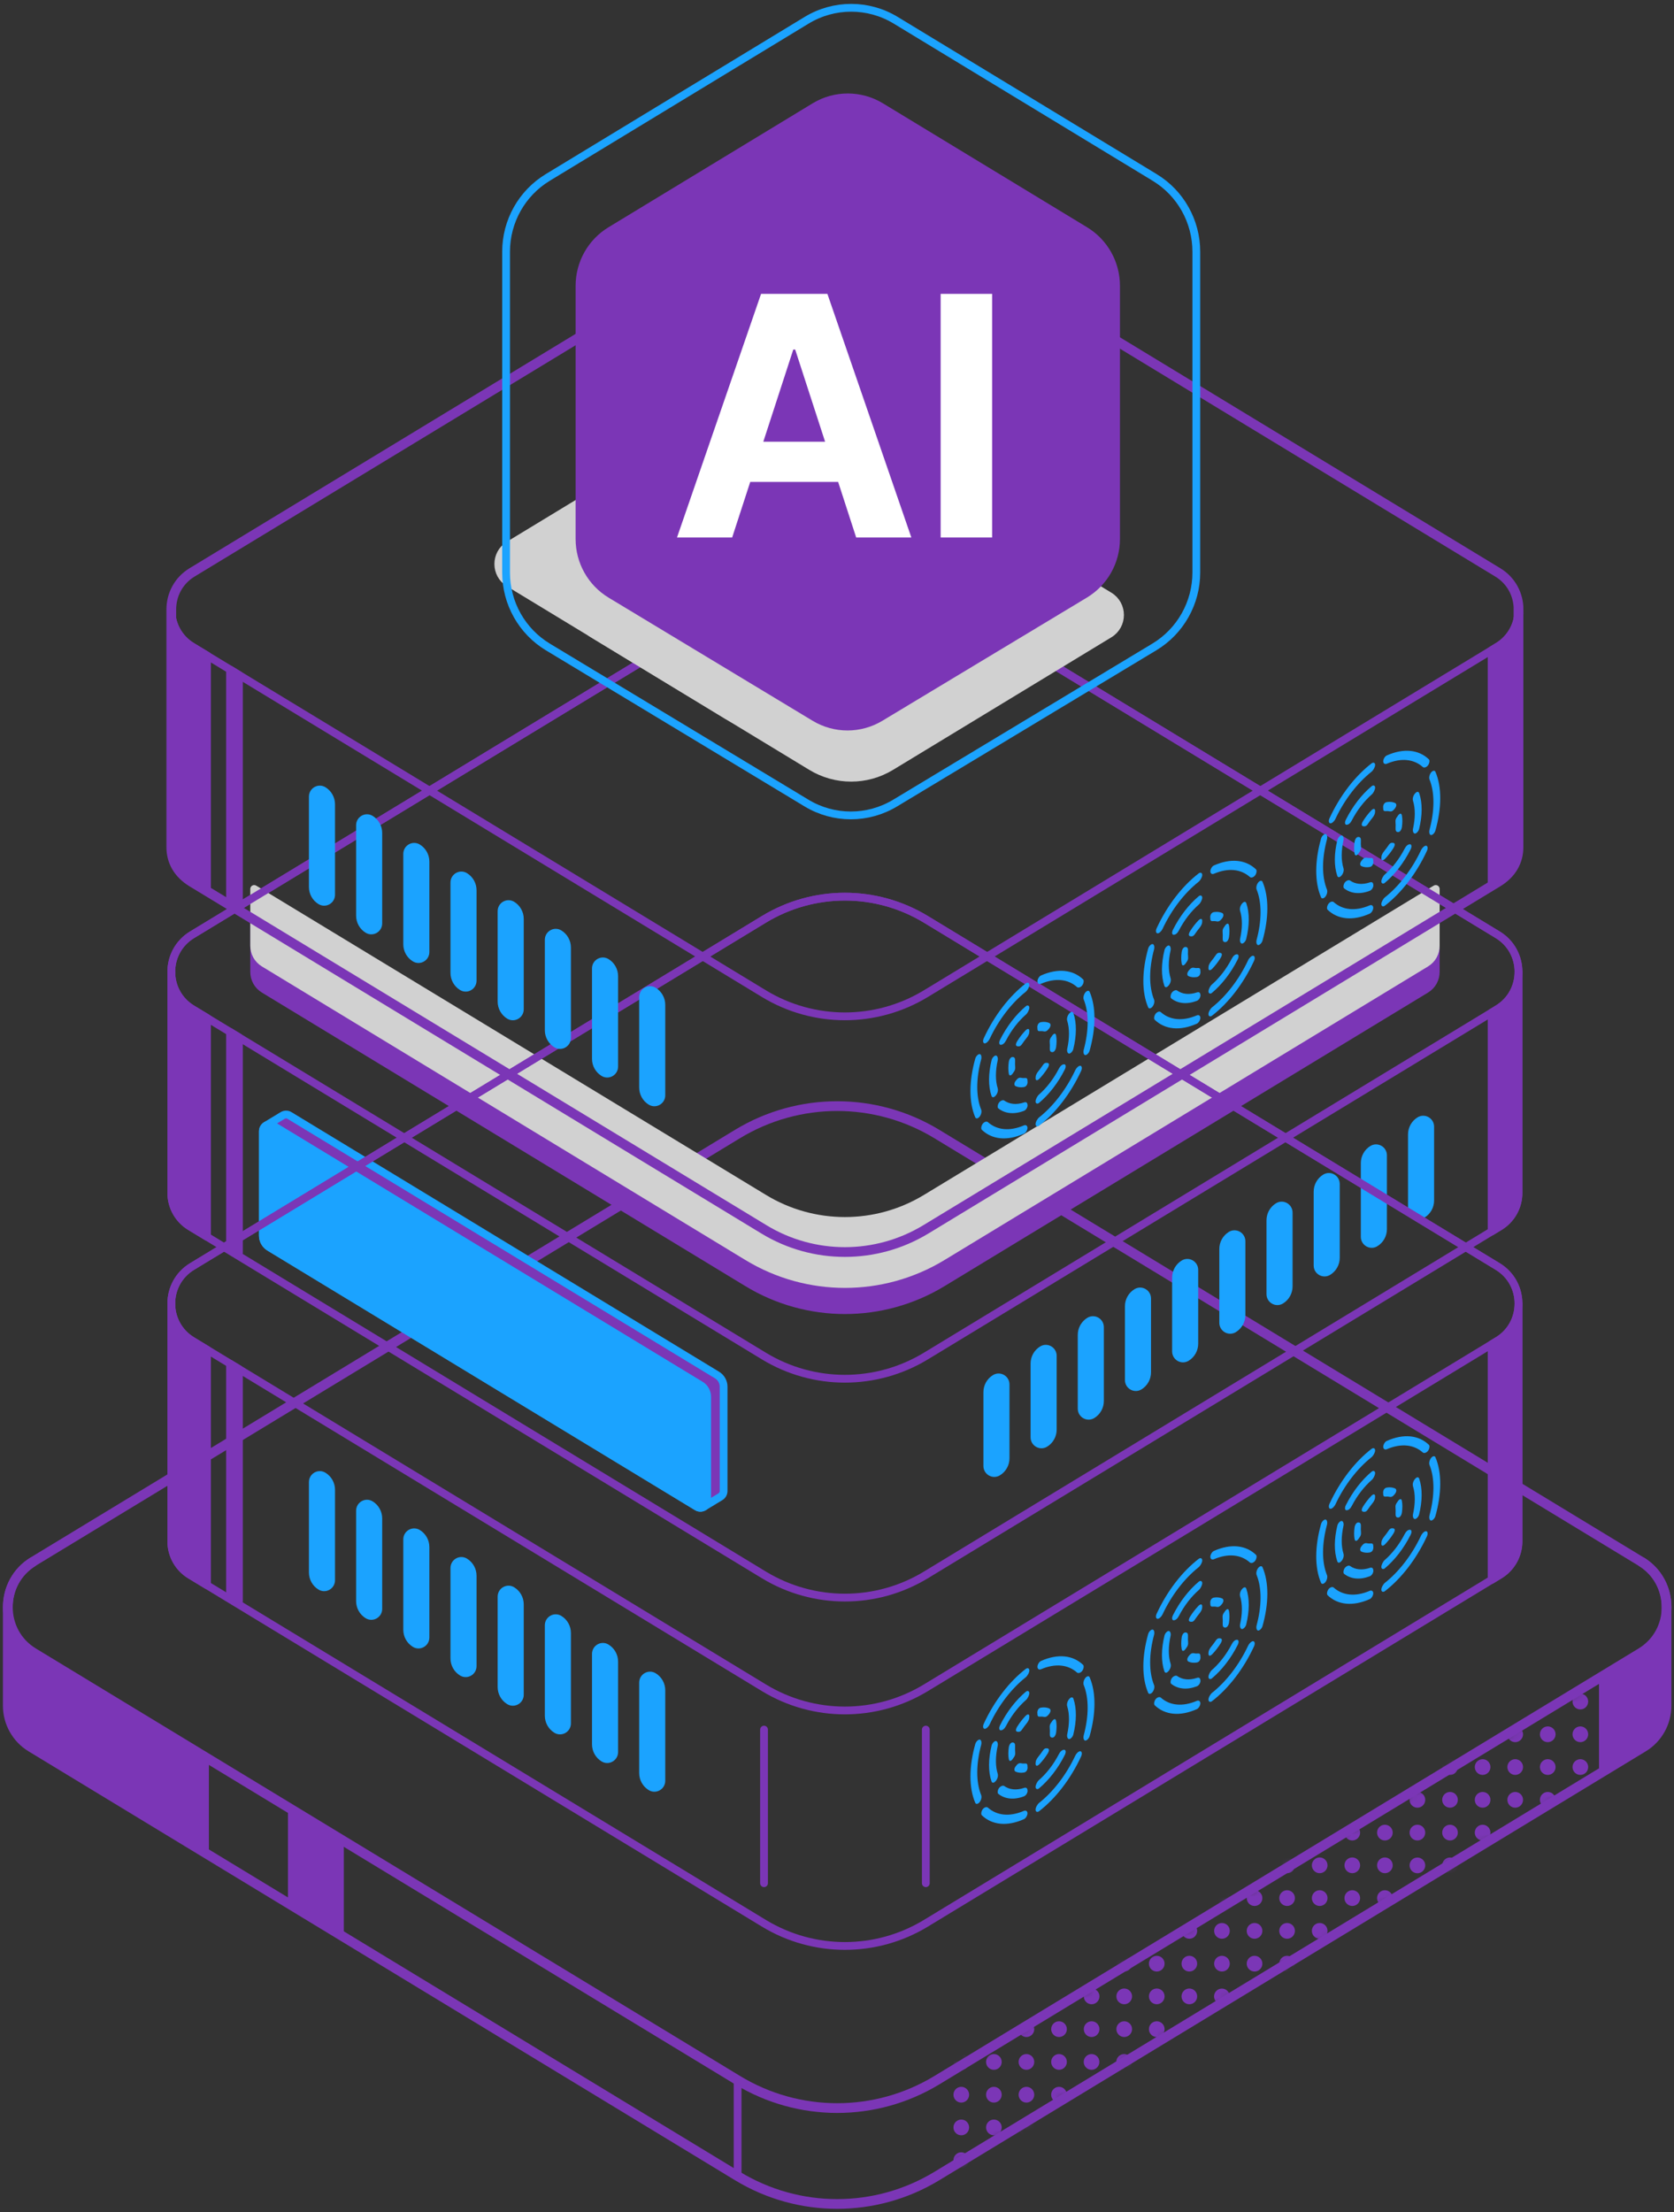 <svg width="215" height="284" viewBox="0 0 215 284" fill="none" xmlns="http://www.w3.org/2000/svg">
<rect x="0" y="0" width="215" height="284" fill="#333333" stroke="none"/>
<path d="M37.486 244.632L43.658 248.371V236.06L37.486 232.321V244.632Z" fill="#7B36B6" stroke="#7B36B6" stroke-miterlimit="10"/>
<path d="M26.33 225.552L4.294 212.178C2.101 210.846 1.009 208.59 1.009 206.324V218.983C1.009 221.162 2.144 223.182 3.999 224.306L26.33 237.863V225.552Z" fill="#7B36B6" stroke="#7B36B6" stroke-miterlimit="10"/>
<path d="M94.734 267.058V279.369" stroke="#7B36B6" stroke-miterlimit="10"/>
<path d="M1 206.315C1 204.05 2.092 201.785 4.285 200.46L94.726 145.58C102.597 140.807 112.445 140.807 120.316 145.58L210.756 200.46C212.949 201.793 214.041 204.05 214.041 206.315V218.974C214.041 221.152 212.906 223.174 211.051 224.298L120.316 279.36C112.445 284.135 102.597 284.135 94.726 279.36L3.991 224.298C2.136 223.174 1 221.152 1 218.974V206.315Z" stroke="#7B36B6" stroke-width="1.25" stroke-miterlimit="10"/>
<path d="M4.294 200.46C2.101 201.794 1.009 204.05 1.009 206.315C1.009 208.58 2.101 210.846 4.294 212.17L94.735 267.05C102.606 271.824 112.453 271.824 120.324 267.05L210.764 212.17C212.957 210.837 214.05 208.58 214.05 206.315C214.05 204.05 212.957 201.785 210.764 200.46" stroke="#7B36B6" stroke-width="1.25" stroke-miterlimit="10"/>
<mask id="mask0_362_4518" style="mask-type:luminance" maskUnits="userSpaceOnUse" x="120" y="212" width="92" height="68">
<path d="M120.324 267.058L210.766 212.178L211.06 224.298L120.324 279.369V267.058Z" fill="white"/>
</mask>
<g mask="url(#mask0_362_4518)">
<path d="M203.977 218.442C203.977 219.001 203.527 219.453 202.973 219.453C202.417 219.453 201.967 219.001 201.967 218.442C201.967 217.885 202.417 217.432 202.973 217.432C203.527 217.432 203.977 217.885 203.977 218.442Z" fill="#7B36B6"/>
<path d="M198.785 225.84C198.23 225.84 197.779 226.293 197.779 226.85C197.779 227.408 198.23 227.861 198.785 227.861C199.34 227.861 199.791 227.408 199.791 226.85C199.791 226.293 199.34 225.84 198.785 225.84ZM203.977 226.85C203.977 227.408 203.527 227.861 202.973 227.861C202.417 227.861 201.967 227.408 201.967 226.85C201.967 226.293 202.417 225.84 202.973 225.84C203.527 225.84 203.977 226.293 203.977 226.85ZM203.977 222.643C203.977 223.2 203.527 223.654 202.973 223.654C202.417 223.654 201.967 223.2 201.967 222.643C201.967 222.084 202.417 221.632 202.973 221.632C203.527 221.632 203.977 222.084 203.977 222.643ZM199.791 222.643C199.791 223.2 199.34 223.654 198.785 223.654C198.23 223.654 197.779 223.2 197.779 222.643C197.779 222.084 198.23 221.632 198.785 221.632C199.34 221.632 199.791 222.084 199.791 222.643Z" fill="#7B36B6"/>
<path d="M199.791 231.058C199.791 231.617 199.34 232.069 198.785 232.069C198.23 232.069 197.779 231.617 197.779 231.058C197.779 230.501 198.23 230.048 198.785 230.048C199.34 230.048 199.791 230.501 199.791 231.058Z" fill="#7B36B6"/>
<path d="M190.419 225.84C189.865 225.84 189.414 226.293 189.414 226.85C189.414 227.408 189.865 227.861 190.419 227.861C190.974 227.861 191.425 227.408 191.425 226.85C191.425 226.293 190.974 225.84 190.419 225.84ZM195.611 226.85C195.611 227.408 195.162 227.861 194.606 227.861C194.051 227.861 193.601 227.408 193.601 226.85C193.601 226.293 194.051 225.84 194.606 225.84C195.162 225.84 195.611 226.293 195.611 226.85ZM195.611 222.643C195.611 223.2 195.162 223.654 194.606 223.654C194.051 223.654 193.601 223.2 193.601 222.643C193.601 222.084 194.051 221.632 194.606 221.632C195.162 221.632 195.611 222.084 195.611 222.643Z" fill="#7B36B6"/>
<path d="M190.419 234.256C189.865 234.256 189.414 234.709 189.414 235.267C189.414 235.824 189.865 236.277 190.419 236.277C190.974 236.277 191.425 235.824 191.425 235.267C191.425 234.709 190.974 234.256 190.419 234.256ZM195.611 231.058C195.611 231.617 195.162 232.069 194.606 232.069C194.051 232.069 193.601 231.617 193.601 231.058C193.601 230.501 194.051 230.048 194.606 230.048C195.162 230.048 195.611 230.501 195.611 231.058ZM191.425 231.058C191.425 231.617 190.974 232.069 190.419 232.069C189.865 232.069 189.414 231.617 189.414 231.058C189.414 230.501 189.865 230.048 190.419 230.048C190.974 230.048 191.425 230.501 191.425 231.058Z" fill="#7B36B6"/>
<path d="M187.237 226.85C187.237 227.408 186.788 227.861 186.233 227.861C185.677 227.861 185.227 227.408 185.227 226.85C185.227 226.293 185.677 225.84 186.233 225.84C186.788 225.84 187.237 226.293 187.237 226.85Z" fill="#7B36B6"/>
<path d="M182.045 234.256C181.491 234.256 181.04 234.709 181.04 235.267C181.04 235.824 181.491 236.277 182.045 236.277C182.6 236.277 183.051 235.824 183.051 235.267C183.051 234.709 182.6 234.256 182.045 234.256ZM187.237 235.267C187.237 235.824 186.787 236.277 186.233 236.277C185.677 236.277 185.227 235.824 185.227 235.267C185.227 234.709 185.677 234.256 186.233 234.256C186.787 234.256 187.237 234.709 187.237 235.267ZM187.237 231.058C187.237 231.617 186.787 232.069 186.233 232.069C185.677 232.069 185.227 231.617 185.227 231.058C185.227 230.501 185.677 230.048 186.233 230.048C186.787 230.048 187.237 230.501 187.237 231.058ZM183.051 231.058C183.051 231.617 182.6 232.069 182.045 232.069C181.491 232.069 181.04 231.617 181.04 231.058C181.04 230.501 181.491 230.048 182.045 230.048C182.6 230.048 183.051 230.501 183.051 231.058Z" fill="#7B36B6"/>
<path d="M187.237 239.474C187.237 240.033 186.787 240.485 186.233 240.485C185.677 240.485 185.227 240.033 185.227 239.474C185.227 238.917 185.677 238.465 186.233 238.465C186.787 238.465 187.237 238.917 187.237 239.474ZM183.051 239.474C183.051 240.033 182.6 240.485 182.045 240.485C181.491 240.485 181.04 240.033 181.04 239.474C181.04 238.917 181.491 238.465 182.045 238.465C182.6 238.465 183.051 238.917 183.051 239.474Z" fill="#7B36B6"/>
<path d="M173.681 234.256C173.126 234.256 172.675 234.709 172.675 235.267C172.675 235.824 173.126 236.277 173.681 236.277C174.235 236.277 174.687 235.824 174.687 235.267C174.687 234.709 174.235 234.256 173.681 234.256ZM178.873 235.267C178.873 235.824 178.423 236.277 177.867 236.277C177.313 236.277 176.863 235.824 176.863 235.267C176.863 234.709 177.313 234.256 177.867 234.256C178.423 234.256 178.873 234.709 178.873 235.267Z" fill="#7B36B6"/>
<path d="M173.681 242.664C173.126 242.664 172.675 243.116 172.675 243.675C172.675 244.232 173.126 244.685 173.681 244.685C174.235 244.685 174.687 244.232 174.687 243.675C174.687 243.116 174.235 242.664 173.681 242.664ZM178.873 243.675C178.873 244.232 178.423 244.685 177.867 244.685C177.313 244.685 176.863 244.232 176.863 243.675C176.863 243.116 177.313 242.664 177.867 242.664C178.423 242.664 178.873 243.116 178.873 243.675ZM178.873 239.466C178.873 240.023 178.423 240.477 177.867 240.477C177.313 240.477 176.863 240.023 176.863 239.466C176.863 238.908 177.313 238.455 177.867 238.455C178.423 238.455 178.873 238.908 178.873 239.466ZM174.687 239.466C174.687 240.023 174.235 240.477 173.681 240.477C173.126 240.477 172.675 240.023 172.675 239.466C172.675 238.908 173.126 238.455 173.681 238.455C174.235 238.455 174.687 238.908 174.687 239.466Z" fill="#7B36B6"/>
<path d="M165.307 242.664C164.752 242.664 164.301 243.116 164.301 243.675C164.301 244.232 164.752 244.685 165.307 244.685C165.861 244.685 166.312 244.232 166.312 243.675C166.312 243.116 165.861 242.664 165.307 242.664ZM170.499 243.675C170.499 244.232 170.049 244.685 169.493 244.685C168.939 244.685 168.489 244.232 168.489 243.675C168.489 243.116 168.939 242.664 169.493 242.664C170.049 242.664 170.499 243.116 170.499 243.675ZM170.499 239.466C170.499 240.023 170.049 240.477 169.493 240.477C168.939 240.477 168.489 240.023 168.489 239.466C168.489 238.908 168.939 238.455 169.493 238.455C170.049 238.455 170.499 238.908 170.499 239.466ZM166.312 239.466C166.312 240.023 165.861 240.477 165.307 240.477C164.752 240.477 164.301 240.023 164.301 239.466C164.301 238.908 164.752 238.455 165.307 238.455C165.861 238.455 166.312 238.908 166.312 239.466Z" fill="#7B36B6"/>
<path d="M165.307 251.08C164.752 251.08 164.301 251.532 164.301 252.091C164.301 252.648 164.752 253.101 165.307 253.101C165.861 253.101 166.312 252.648 166.312 252.091C166.312 251.532 165.861 251.08 165.307 251.08ZM170.499 247.882C170.499 248.44 170.049 248.893 169.493 248.893C168.939 248.893 168.489 248.44 168.489 247.882C168.489 247.325 168.939 246.871 169.493 246.871C170.049 246.871 170.499 247.325 170.499 247.882ZM166.312 247.882C166.312 248.44 165.861 248.893 165.307 248.893C164.752 248.893 164.301 248.44 164.301 247.882C164.301 247.325 164.752 246.871 165.307 246.871C165.861 246.871 166.312 247.325 166.312 247.882Z" fill="#7B36B6"/>
<path d="M156.941 242.664C156.386 242.664 155.935 243.116 155.935 243.675C155.935 244.232 156.386 244.685 156.941 244.685C157.496 244.685 157.947 244.232 157.947 243.675C157.947 243.116 157.496 242.664 156.941 242.664ZM162.133 243.675C162.133 244.232 161.683 244.685 161.127 244.685C160.573 244.685 160.122 244.232 160.122 243.675C160.122 243.116 160.573 242.664 161.127 242.664C161.683 242.664 162.133 243.116 162.133 243.675Z" fill="#7B36B6"/>
<path d="M156.941 251.08C156.386 251.08 155.935 251.532 155.935 252.091C155.935 252.648 156.386 253.101 156.941 253.101C157.496 253.101 157.947 252.648 157.947 252.091C157.947 251.532 157.496 251.08 156.941 251.08ZM162.133 252.091C162.133 252.648 161.683 253.101 161.127 253.101C160.573 253.101 160.122 252.648 160.122 252.091C160.122 251.532 160.573 251.08 161.127 251.08C161.683 251.08 162.133 251.532 162.133 252.091ZM162.133 247.882C162.133 248.44 161.683 248.893 161.127 248.893C160.573 248.893 160.122 248.44 160.122 247.882C160.122 247.325 160.573 246.871 161.127 246.871C161.683 246.871 162.133 247.325 162.133 247.882ZM157.947 247.882C157.947 248.44 157.496 248.893 156.941 248.893C156.386 248.893 155.935 248.44 155.935 247.882C155.935 247.325 156.386 246.871 156.941 246.871C157.496 246.871 157.947 247.325 157.947 247.882Z" fill="#7B36B6"/>
<path d="M157.938 256.299C157.938 256.856 157.487 257.309 156.933 257.309C156.378 257.309 155.927 256.856 155.927 256.299C155.927 255.741 156.378 255.288 156.933 255.288C157.487 255.288 157.938 255.741 157.938 256.299Z" fill="#7B36B6"/>
<path d="M148.567 251.08C148.012 251.08 147.561 251.532 147.561 252.091C147.561 252.648 148.012 253.101 148.567 253.101C149.122 253.101 149.573 252.648 149.573 252.091C149.573 251.532 149.122 251.08 148.567 251.08ZM153.759 252.091C153.759 252.648 153.309 253.101 152.753 253.101C152.199 253.101 151.749 252.648 151.749 252.091C151.749 251.532 152.199 251.08 152.753 251.08C153.309 251.08 153.759 251.532 153.759 252.091ZM153.759 247.882C153.759 248.44 153.309 248.893 152.753 248.893C152.199 248.893 151.749 248.44 151.749 247.882C151.749 247.325 152.199 246.871 152.753 246.871C153.309 246.871 153.759 247.325 153.759 247.882Z" fill="#7B36B6"/>
<path d="M148.567 259.487C148.012 259.487 147.561 259.94 147.561 260.498C147.561 261.055 148.012 261.508 148.567 261.508C149.122 261.508 149.573 261.055 149.573 260.498C149.573 259.94 149.122 259.487 148.567 259.487ZM153.759 256.29C153.759 256.847 153.309 257.301 152.753 257.301C152.199 257.301 151.749 256.847 151.749 256.29C151.749 255.733 152.199 255.279 152.753 255.279C153.309 255.279 153.759 255.733 153.759 256.29ZM149.573 256.29C149.573 256.847 149.122 257.301 148.567 257.301C148.012 257.301 147.561 256.847 147.561 256.29C147.561 255.733 148.012 255.279 148.567 255.279C149.122 255.279 149.573 255.733 149.573 256.29Z" fill="#7B36B6"/>
<path d="M145.385 252.09C145.385 252.648 144.935 253.101 144.379 253.101C143.825 253.101 143.375 252.648 143.375 252.09C143.375 251.532 143.825 251.08 144.379 251.08C144.935 251.08 145.385 251.532 145.385 252.09Z" fill="#7B36B6"/>
<path d="M140.203 259.487C139.648 259.487 139.197 259.94 139.197 260.498C139.197 261.055 139.648 261.508 140.203 261.508C140.757 261.508 141.208 261.055 141.208 260.498C141.208 259.94 140.757 259.487 140.203 259.487ZM145.395 260.498C145.395 261.055 144.944 261.508 144.389 261.508C143.834 261.508 143.383 261.055 143.383 260.498C143.383 259.94 143.834 259.487 144.389 259.487C144.944 259.487 145.395 259.94 145.395 260.498ZM145.395 256.29C145.395 256.847 144.944 257.301 144.389 257.301C143.834 257.301 143.383 256.847 143.383 256.29C143.383 255.733 143.834 255.279 144.389 255.279C144.944 255.279 145.395 255.733 145.395 256.29ZM141.208 256.29C141.208 256.847 140.757 257.301 140.203 257.301C139.648 257.301 139.197 256.847 139.197 256.29C139.197 255.733 139.648 255.279 140.203 255.279C140.757 255.279 141.208 255.733 141.208 256.29Z" fill="#7B36B6"/>
<path d="M145.385 264.706C145.385 265.264 144.935 265.717 144.379 265.717C143.825 265.717 143.375 265.264 143.375 264.706C143.375 264.149 143.825 263.696 144.379 263.696C144.935 263.696 145.385 264.149 145.385 264.706ZM141.199 264.706C141.199 265.264 140.748 265.717 140.193 265.717C139.638 265.717 139.187 265.264 139.187 264.706C139.187 264.149 139.638 263.696 140.193 263.696C140.748 263.696 141.199 264.149 141.199 264.706Z" fill="#7B36B6"/>
<path d="M131.829 259.487C131.274 259.487 130.823 259.94 130.823 260.498C130.823 261.055 131.274 261.508 131.829 261.508C132.383 261.508 132.834 261.055 132.834 260.498C132.834 259.94 132.383 259.487 131.829 259.487ZM137.021 260.498C137.021 261.055 136.571 261.508 136.015 261.508C135.46 261.508 135.009 261.055 135.009 260.498C135.009 259.94 135.46 259.487 136.015 259.487C136.571 259.487 137.021 259.94 137.021 260.498Z" fill="#7B36B6"/>
<path d="M131.829 267.903C131.274 267.903 130.823 268.357 130.823 268.914C130.823 269.471 131.274 269.925 131.829 269.925C132.383 269.925 132.834 269.471 132.834 268.914C132.834 268.357 132.383 267.903 131.829 267.903ZM137.021 268.914C137.021 269.471 136.571 269.925 136.015 269.925C135.46 269.925 135.009 269.471 135.009 268.914C135.009 268.357 135.46 267.903 136.015 267.903C136.571 267.903 137.021 268.357 137.021 268.914ZM137.021 264.706C137.021 265.264 136.571 265.717 136.015 265.717C135.46 265.717 135.009 265.264 135.009 264.706C135.009 264.149 135.46 263.696 136.015 263.696C136.571 263.696 137.021 264.149 137.021 264.706ZM132.834 264.706C132.834 265.264 132.383 265.717 131.829 265.717C131.274 265.717 130.823 265.264 130.823 264.706C130.823 264.149 131.274 263.696 131.829 263.696C132.383 263.696 132.834 264.149 132.834 264.706Z" fill="#7B36B6"/>
<path d="M132.834 273.123C132.834 273.68 132.383 274.132 131.829 274.132C131.274 274.132 130.823 273.68 130.823 273.123C130.823 272.564 131.274 272.112 131.829 272.112C132.383 272.112 132.834 272.564 132.834 273.123Z" fill="#7B36B6"/>
<path d="M123.463 267.903C122.908 267.903 122.457 268.357 122.457 268.914C122.457 269.471 122.908 269.925 123.463 269.925C124.017 269.925 124.469 269.471 124.469 268.914C124.469 268.357 124.017 267.903 123.463 267.903ZM128.655 268.914C128.655 269.471 128.204 269.925 127.649 269.925C127.095 269.925 126.644 269.471 126.644 268.914C126.644 268.357 127.095 267.903 127.649 267.903C128.204 267.903 128.655 268.357 128.655 268.914ZM128.655 264.706C128.655 265.264 128.204 265.717 127.649 265.717C127.095 265.717 126.644 265.264 126.644 264.706C126.644 264.149 127.095 263.696 127.649 263.696C128.204 263.696 128.655 264.149 128.655 264.706ZM124.469 264.706C124.469 265.264 124.017 265.717 123.463 265.717C122.908 265.717 122.457 265.264 122.457 264.706C122.457 264.149 122.908 263.696 123.463 263.696C124.017 263.696 124.469 264.149 124.469 264.706Z" fill="#7B36B6"/>
<path d="M123.463 276.311C122.908 276.311 122.457 276.765 122.457 277.322C122.457 277.879 122.908 278.333 123.463 278.333C124.017 278.333 124.469 277.879 124.469 277.322C124.469 276.765 124.017 276.311 123.463 276.311ZM128.655 273.113C128.655 273.672 128.204 274.124 127.649 274.124C127.095 274.124 126.644 273.672 126.644 273.113C126.644 272.556 127.095 272.104 127.649 272.104C128.204 272.104 128.655 272.556 128.655 273.113ZM124.469 273.113C124.469 273.672 124.017 274.124 123.463 274.124C122.908 274.124 122.457 273.672 122.457 273.113C122.457 272.556 122.908 272.104 123.463 272.104C124.017 272.104 124.469 272.556 124.469 273.113Z" fill="#7B36B6"/>
</g>
<path d="M210.764 212.178L205.867 215.15V227.46L211.059 224.306C212.914 223.182 214.05 221.162 214.05 218.983V206.324C214.05 208.59 212.957 210.854 210.764 212.178Z" fill="#7B36B6" stroke="#7B36B6" stroke-miterlimit="10"/>
<path d="M92.104 176.531L37.188 143.207C36.893 143.024 36.555 143.049 36.295 143.207C36.052 143.354 34.44 144.33 34.179 144.487C33.937 144.636 33.763 144.905 33.763 145.228V158.619C33.763 159.229 34.084 159.795 34.596 160.108L89.512 193.434C89.806 193.616 90.145 193.591 90.404 193.434C90.647 193.285 92.26 192.309 92.52 192.153C92.762 192.005 92.936 191.735 92.936 191.412V178.022C92.936 177.411 92.615 176.845 92.104 176.531Z" fill="#7B36B6" stroke="#1BA3FF" stroke-linecap="round" stroke-linejoin="round"/>
<path d="M22 124.762C22 126.6 22.893 128.439 24.67 129.519L98.12 174.092C104.508 177.969 112.51 177.969 118.908 174.092L192.357 129.519C194.133 128.439 195.027 126.6 195.027 124.762C195.027 122.924 194.133 121.085 192.357 120.005L118.908 75.432C112.518 71.555 104.517 71.555 98.12 75.432L24.67 120.005C22.893 121.085 22 122.924 22 124.762Z" stroke="#7B36B6" stroke-linecap="round" stroke-linejoin="round"/>
<path d="M29.542 160.126L30.686 160.823V133.17L29.542 132.472V160.126Z" fill="#7B36B6" stroke="#7B36B6" stroke-linecap="round" stroke-linejoin="round"/>
<path d="M26.586 130.678L24.67 129.519C22.893 128.439 22 126.6 22 124.762V153.147C22 154.916 22.919 156.553 24.427 157.469L26.586 158.776V130.678Z" fill="#7B36B6" stroke="#7B36B6" stroke-linecap="round" stroke-linejoin="round"/>
<path d="M192.357 129.519L191.577 129.999V158.096L192.6 157.469C194.108 156.553 195.027 154.916 195.027 153.147V124.762C195.027 126.6 194.135 128.439 192.357 129.519Z" fill="#7B36B6" stroke="#7B36B6" stroke-linecap="round" stroke-linejoin="round"/>
<path d="M129.154 187.205V177.734C129.154 177.028 128.391 176.593 127.793 176.958C127.177 177.333 126.804 178.004 126.804 178.727V188.197C126.804 188.903 127.567 189.339 128.165 188.972C128.781 188.598 129.154 187.928 129.154 187.205Z" fill="#1BA3FF" stroke="#1BA3FF" stroke-linecap="round" stroke-linejoin="round"/>
<path d="M135.213 183.528V174.057C135.213 173.351 134.451 172.916 133.853 173.282C133.237 173.656 132.864 174.327 132.864 175.05V184.521C132.864 185.227 133.626 185.662 134.224 185.297C134.84 184.922 135.213 184.251 135.213 183.528Z" fill="#1BA3FF" stroke="#1BA3FF" stroke-linecap="round" stroke-linejoin="round"/>
<path d="M141.273 179.851V170.38C141.273 169.674 140.51 169.239 139.912 169.605C139.296 169.98 138.923 170.65 138.923 171.374V180.844C138.923 181.55 139.686 181.985 140.285 181.62C140.9 181.245 141.273 180.574 141.273 179.851Z" fill="#1BA3FF" stroke="#1BA3FF" stroke-linecap="round" stroke-linejoin="round"/>
<path d="M147.331 176.174V166.704C147.331 165.998 146.568 165.562 145.97 165.929C145.354 166.303 144.981 166.974 144.981 167.698V177.167C144.981 177.873 145.745 178.308 146.343 177.943C146.958 177.568 147.331 176.897 147.331 176.174Z" fill="#1BA3FF" stroke="#1BA3FF" stroke-linecap="round" stroke-linejoin="round"/>
<path d="M153.391 172.498V163.027C153.391 162.322 152.628 161.885 152.03 162.252C151.414 162.627 151.042 163.298 151.042 164.021V173.491C151.042 174.196 151.805 174.633 152.403 174.266C153.018 173.892 153.391 173.221 153.391 172.498Z" fill="#1BA3FF" stroke="#1BA3FF" stroke-linecap="round" stroke-linejoin="round"/>
<path d="M159.45 168.821V159.35C159.45 158.645 158.687 158.209 158.089 158.575C157.474 158.95 157.102 159.621 157.102 160.344V169.815C157.102 170.519 157.865 170.956 158.462 170.59C159.078 170.215 159.45 169.544 159.45 168.821Z" fill="#1BA3FF" stroke="#1BA3FF" stroke-linecap="round" stroke-linejoin="round"/>
<path d="M165.511 165.144V155.673C165.511 154.968 164.747 154.532 164.149 154.898C163.534 155.273 163.161 155.944 163.161 156.667V166.138C163.161 166.843 163.924 167.279 164.522 166.913C165.138 166.538 165.511 165.867 165.511 165.144Z" fill="#1BA3FF" stroke="#1BA3FF" stroke-linecap="round" stroke-linejoin="round"/>
<path d="M171.57 161.467V151.998C171.57 151.292 170.807 150.856 170.208 151.221C169.594 151.596 169.221 152.267 169.221 152.99V162.461C169.221 163.167 169.983 163.602 170.581 163.236C171.197 162.861 171.57 162.19 171.57 161.467Z" fill="#1BA3FF" stroke="#1BA3FF" stroke-linecap="round" stroke-linejoin="round"/>
<path d="M177.629 157.79V148.321C177.629 147.615 176.866 147.18 176.267 147.545C175.652 147.919 175.279 148.591 175.279 149.314V158.784C175.279 159.49 176.042 159.926 176.64 159.559C177.256 159.184 177.629 158.515 177.629 157.79Z" fill="#1BA3FF" stroke="#1BA3FF" stroke-linecap="round" stroke-linejoin="round"/>
<path d="M183.688 154.115V144.644C183.688 143.938 182.925 143.503 182.327 143.868C181.712 144.243 181.339 144.914 181.339 145.637V155.107C181.339 155.813 182.101 156.249 182.699 155.882C183.315 155.509 183.688 154.838 183.688 154.115Z" fill="#1BA3FF" stroke="#1BA3FF" stroke-linecap="round" stroke-linejoin="round"/>
<path d="M33.763 158.627V145.237C33.763 144.905 33.937 144.644 34.179 144.495C34.44 144.339 34.778 144.313 35.072 144.495L89.989 177.821C90.509 178.134 90.821 178.701 90.821 179.311V192.701C90.821 193.032 90.647 193.294 90.404 193.442C90.145 193.6 89.806 193.625 89.512 193.442L34.596 160.117C34.075 159.804 33.763 159.238 33.763 158.627Z" fill="#1BA3FF" stroke="#1BA3FF" stroke-linecap="round" stroke-linejoin="round"/>
<path d="M69.946 175.878V172.149L85.636 181.672V185.401L69.946 175.878Z" fill="#1BA3FF" stroke="#1BA3FF" stroke-linecap="round" stroke-linejoin="round"/>
<path d="M42.004 157.756C42.736 157.367 42.773 155.994 42.086 154.687C41.399 153.381 40.249 152.637 39.517 153.027C38.784 153.416 38.748 154.789 39.434 156.096C40.121 157.402 41.272 158.146 42.004 157.756Z" fill="#1BA3FF" stroke="#1BA3FF" stroke-linecap="round" stroke-linejoin="round"/>
<path d="M48.48 161.722C49.212 161.333 49.249 159.959 48.562 158.652C47.875 157.347 46.725 156.603 45.993 156.992C45.26 157.382 45.224 158.755 45.91 160.062C46.597 161.368 47.748 162.112 48.48 161.722Z" fill="#1BA3FF" stroke="#1BA3FF" stroke-linecap="round" stroke-linejoin="round"/>
<path d="M54.956 165.688C55.688 165.299 55.725 163.925 55.038 162.618C54.351 161.312 53.2 160.569 52.468 160.958C51.736 161.348 51.699 162.721 52.386 164.027C53.073 165.334 54.223 166.076 54.956 165.688Z" fill="#1BA3FF" stroke="#1BA3FF" stroke-linecap="round" stroke-linejoin="round"/>
<path d="M32.645 117.479L98.128 157.189C104.517 161.067 112.518 161.067 118.916 157.189L184.399 117.479V124.771C184.399 125.634 183.983 126.496 183.142 127.001L121.04 164.692C113.342 169.361 103.702 169.361 96.004 164.692L33.902 127.001C33.07 126.496 32.645 125.634 32.645 124.771V117.487V117.479Z" fill="#7B36B6"/>
<path d="M32.645 117.479L98.128 157.189C104.517 161.067 112.518 161.067 118.916 157.189L184.399 117.479V124.771C184.399 125.634 183.983 126.496 183.142 127.001L121.04 164.692C113.342 169.361 103.702 169.361 96.004 164.692L33.902 127.001C33.07 126.496 32.645 125.634 32.645 124.771V117.487V117.479Z" stroke="#7B36B6" stroke-linecap="round" stroke-linejoin="round"/>
<path d="M32.645 114.124L98.128 153.835C104.517 157.713 112.518 157.713 118.916 153.835L184.399 114.124V121.416C184.399 122.279 183.983 123.142 183.142 123.647L121.04 161.337C113.342 166.007 103.702 166.007 96.004 161.337L33.902 123.647C33.07 123.142 32.645 122.279 32.645 121.416V114.133V114.124Z" fill="#D1D1D1" stroke="#D1D1D1" stroke-linecap="round" stroke-linejoin="round"/>
<path d="M22 167.348C22 169.187 22.893 171.025 24.67 172.106L98.12 216.678C104.508 220.556 112.51 220.556 118.908 216.678L192.357 172.106C194.133 171.025 195.027 169.187 195.027 167.348C195.027 165.51 194.133 163.671 192.357 162.592L118.908 118.019C112.518 114.142 104.517 114.142 98.12 118.019L24.67 162.592C22.893 163.671 22 165.51 22 167.348Z" stroke="#7B36B6" stroke-linecap="round" stroke-linejoin="round"/>
<path d="M22 167.348C22 165.51 22.893 163.671 24.67 162.592L98.12 118.019C104.508 114.142 112.51 114.142 118.908 118.019L192.357 162.592C194.133 163.671 195.027 165.51 195.027 167.348V197.869C195.027 199.636 194.108 201.275 192.6 202.19L118.908 246.911C112.518 250.787 104.517 250.787 98.12 246.911L24.427 202.198C22.919 201.283 22 199.646 22 197.877V167.358V167.348Z" stroke="#7B36B6" stroke-linecap="round" stroke-linejoin="round"/>
<path d="M98.128 222.045V241.762" stroke="#7B36B6" stroke-linecap="round" stroke-linejoin="round"/>
<path d="M118.908 222.045V241.762" stroke="#7B36B6" stroke-linecap="round" stroke-linejoin="round"/>
<path d="M29.542 204.856L30.686 205.552V175.756L29.542 175.068V204.856Z" fill="#7B36B6" stroke="#7B36B6" stroke-linecap="round" stroke-linejoin="round"/>
<path d="M26.586 173.273L24.67 172.114C22.893 171.033 22 169.196 22 167.358V197.877C22 199.646 22.919 201.283 24.427 202.198L26.586 203.505V173.264V173.273Z" fill="#7B36B6" stroke="#7B36B6" stroke-linecap="round" stroke-linejoin="round"/>
<path d="M192.357 172.106L191.577 172.585V202.826L192.6 202.198C194.108 201.283 195.027 199.646 195.027 197.877V167.358C195.027 169.196 194.135 171.033 192.357 172.114V172.106Z" fill="#7B36B6" stroke="#7B36B6" stroke-linecap="round" stroke-linejoin="round"/>
<path d="M22 124.762C22 122.923 22.893 121.085 24.67 120.005L98.12 75.432C104.508 71.555 112.51 71.555 118.908 75.432L192.357 120.005C194.133 121.085 195.027 122.923 195.027 124.762V153.147C195.027 154.916 194.108 156.553 192.6 157.469L118.908 202.19C112.518 206.066 104.517 206.066 98.12 202.19L24.427 157.469C22.919 156.553 22 154.916 22 153.147V124.762Z" stroke="#7B36B6" stroke-linecap="round" stroke-linejoin="round"/>
<path d="M195.036 78.238C195.036 76.399 194.143 74.561 192.365 73.481L118.916 28.908C112.527 25.031 104.526 25.031 98.128 28.908L24.67 73.481C22.893 74.561 22 76.399 22 78.238V108.757C22 110.596 22.893 112.173 24.67 113.253L98.12 157.825C104.508 161.703 112.51 161.703 118.908 157.825L192.357 113.253C194.133 112.173 195.027 110.596 195.027 108.757V78.238H195.036Z" stroke="#7B36B6" stroke-width="1.25" stroke-miterlimit="10"/>
<path d="M22 78.238C22 80.076 22.893 81.914 24.67 82.995L98.12 127.567C104.508 131.445 112.51 131.445 118.908 127.567L192.357 82.995C194.133 81.914 195.027 80.076 195.027 78.238C195.027 76.399 194.133 74.561 192.357 73.481L118.908 28.908C112.518 25.031 104.517 25.031 98.12 28.908L24.67 73.481C22.893 74.561 22 76.399 22 78.238Z" stroke="#7B36B6" stroke-linecap="round" stroke-linejoin="round"/>
<path d="M22 78.238C22 76.399 22.893 74.561 24.67 73.481L98.128 28.908C104.517 25.031 112.518 25.031 118.916 28.908L192.365 73.481C194.143 74.561 195.036 76.399 195.036 78.238V108.757C195.036 110.526 194.117 112.164 192.608 113.079L118.916 157.8C112.527 161.676 104.526 161.676 98.128 157.8L24.427 113.088C22.919 112.173 22 110.535 22 108.766V78.246V78.238Z" stroke="#7B36B6" stroke-linecap="round" stroke-linejoin="round"/>
<path d="M29.542 115.745L30.686 116.433V86.645L29.542 85.948V115.745Z" fill="#7B36B6" stroke="#7B36B6" stroke-linecap="round" stroke-linejoin="round"/>
<path d="M26.586 84.153L24.67 82.995C22.893 81.914 22 80.076 22 78.237V108.757C22 110.526 22.919 112.164 24.427 113.079L26.586 114.386V84.145V84.153Z" fill="#7B36B6" stroke="#7B36B6" stroke-linecap="round" stroke-linejoin="round"/>
<path d="M192.357 82.995L191.577 83.474V113.715L192.6 113.087C194.108 112.173 195.027 110.535 195.027 108.766V78.246C195.027 80.085 194.135 81.923 192.357 83.003V82.995Z" fill="#7B36B6" stroke="#7B36B6" stroke-linecap="round" stroke-linejoin="round"/>
<path d="M82.594 139.617V128.012C82.594 127.306 83.357 126.871 83.955 127.237C84.57 127.611 84.943 128.282 84.943 129.005V140.611C84.943 141.316 84.18 141.752 83.582 141.386C82.967 141.011 82.594 140.34 82.594 139.617Z" fill="#1BA3FF" stroke="#1BA3FF" stroke-linecap="round" stroke-linejoin="round"/>
<path d="M76.534 135.932V124.327C76.534 123.621 77.297 123.185 77.895 123.552C78.511 123.925 78.884 124.596 78.884 125.319V136.925C78.884 137.63 78.121 138.067 77.523 137.7C76.907 137.326 76.534 136.655 76.534 135.932Z" fill="#1BA3FF" stroke="#1BA3FF" stroke-linecap="round" stroke-linejoin="round"/>
<path d="M70.476 132.255V120.65C70.476 119.944 71.239 119.509 71.837 119.874C72.453 120.249 72.825 120.92 72.825 121.643V133.249C72.825 133.953 72.062 134.39 71.464 134.024C70.849 133.649 70.476 132.978 70.476 132.255Z" fill="#1BA3FF" stroke="#1BA3FF" stroke-linecap="round" stroke-linejoin="round"/>
<path d="M64.416 128.578V116.973C64.416 116.268 65.179 115.832 65.778 116.198C66.393 116.573 66.766 117.243 66.766 117.966V129.572C66.766 130.277 66.003 130.713 65.405 130.347C64.789 129.972 64.416 129.301 64.416 128.578Z" fill="#1BA3FF" stroke="#1BA3FF" stroke-linecap="round" stroke-linejoin="round"/>
<path d="M58.357 124.901V113.297C58.357 112.591 59.12 112.155 59.718 112.521C60.333 112.896 60.706 113.567 60.706 114.29V125.895C60.706 126.601 59.943 127.036 59.345 126.67C58.729 126.295 58.357 125.624 58.357 124.901Z" fill="#1BA3FF" stroke="#1BA3FF" stroke-linecap="round" stroke-linejoin="round"/>
<path d="M52.297 121.225V109.62C52.297 108.914 53.06 108.479 53.658 108.845C54.273 109.219 54.646 109.89 54.646 110.613V122.218C54.646 122.924 53.883 123.36 53.285 122.993C52.67 122.618 52.297 121.948 52.297 121.225Z" fill="#1BA3FF" stroke="#1BA3FF" stroke-linecap="round" stroke-linejoin="round"/>
<path d="M46.237 117.548V105.943C46.237 105.238 47 104.802 47.599 105.168C48.214 105.543 48.587 106.213 48.587 106.937V118.542C48.587 119.247 47.824 119.683 47.226 119.317C46.61 118.942 46.237 118.271 46.237 117.548Z" fill="#1BA3FF" stroke="#1BA3FF" stroke-linecap="round" stroke-linejoin="round"/>
<path d="M40.178 113.872V102.267C40.178 101.561 40.941 101.125 41.539 101.491C42.155 101.866 42.528 102.537 42.528 103.26V114.865C42.528 115.571 41.765 116.006 41.167 115.64C40.551 115.266 40.178 114.595 40.178 113.872Z" fill="#1BA3FF" stroke="#1BA3FF" stroke-linecap="round" stroke-linejoin="round"/>
<path d="M133.237 131.898C133.237 132.307 133.288 132.403 133.601 132.377C133.756 132.36 133.904 132.377 134.034 132.403C134.321 132.472 134.511 132.342 134.745 132.037C134.988 131.724 134.979 131.418 134.745 131.323C134.442 131.192 134.094 131.157 133.713 131.219C133.436 131.262 133.228 131.497 133.228 131.898H133.237Z" fill="#1BA3FF"/>
<path d="M133.705 126.295C135.561 125.503 137.19 125.703 138.325 126.714C138.482 126.854 138.793 126.766 138.993 126.504C139.175 126.261 139.253 125.868 139.106 125.729C137.814 124.492 135.889 124.257 133.696 125.232C133.453 125.346 133.246 125.712 133.246 125.982C133.246 126.27 133.463 126.4 133.705 126.295Z" fill="#1BA3FF"/>
<path d="M130.696 134.328C130.991 134.355 131.112 134.285 131.372 133.885C131.512 133.684 131.65 133.492 131.797 133.318C132.109 132.943 132.205 132.69 132.205 132.36C132.205 132.02 131.98 132.011 131.702 132.298C131.329 132.69 130.974 133.143 130.661 133.64C130.436 133.997 130.401 134.293 130.696 134.32V134.328Z" fill="#1BA3FF"/>
<path d="M128.538 134.128C128.772 134.146 129.032 133.918 129.205 133.579C129.898 132.238 130.809 131.078 131.78 130.233C131.988 130.051 132.204 129.624 132.204 129.354C132.204 129.11 131.979 128.988 131.755 129.179C130.497 130.233 129.327 131.724 128.451 133.466C128.261 133.841 128.321 134.119 128.529 134.137L128.538 134.128Z" fill="#1BA3FF"/>
<path d="M127.116 133.353C128.286 130.869 129.95 128.744 131.728 127.333C131.97 127.14 132.204 126.722 132.204 126.444C132.204 126.183 131.988 126.069 131.753 126.243C129.655 127.855 127.697 130.364 126.345 133.301C126.197 133.632 126.258 133.928 126.457 133.945C126.665 133.962 126.959 133.684 127.116 133.361V133.353Z" fill="#1BA3FF"/>
<path d="M130.063 137.814C130.358 137.43 130.419 137.274 130.384 136.89C130.366 136.698 130.358 136.497 130.375 136.288C130.401 135.853 130.306 135.714 130.071 135.696C129.83 135.67 129.612 135.967 129.56 136.358C129.49 136.872 129.482 137.369 129.56 137.804C129.612 138.119 129.795 138.179 130.08 137.804L130.063 137.814Z" fill="#1BA3FF"/>
<path d="M127.905 140.628C128.14 140.323 128.218 139.975 128.14 139.712C127.828 138.711 127.845 137.456 128.14 136.124C128.2 135.844 128.105 135.522 127.905 135.505C127.732 135.488 127.437 135.774 127.359 136.08C126.934 137.796 126.909 139.426 127.342 140.688C127.437 140.959 127.688 140.897 127.897 140.628H127.905Z" fill="#1BA3FF"/>
<path d="M126.015 142.448C125.331 140.75 125.365 138.432 126.015 136.01C126.102 135.679 126.025 135.339 125.825 135.322C125.642 135.304 125.347 135.583 125.261 135.896C124.455 138.746 124.411 141.49 125.261 143.451C125.357 143.668 125.634 143.598 125.825 143.346C126.033 143.076 126.111 142.674 126.015 142.448Z" fill="#1BA3FF"/>
<path d="M131.971 138.877C131.971 138.467 131.919 138.371 131.607 138.397C131.451 138.415 131.303 138.397 131.174 138.371C130.887 138.301 130.697 138.432 130.463 138.737C130.22 139.051 130.229 139.356 130.463 139.451C130.766 139.582 131.113 139.617 131.495 139.556C131.771 139.513 131.98 139.277 131.98 138.877H131.971Z" fill="#1BA3FF"/>
<path d="M131.97 141.883C131.97 141.551 131.788 141.438 131.537 141.525C130.531 141.864 129.647 141.76 128.971 141.282C128.833 141.176 128.503 141.29 128.312 141.543C128.138 141.769 128.07 142.179 128.217 142.291C129.049 142.954 130.202 143.103 131.502 142.614C131.78 142.51 131.98 142.17 131.98 141.883H131.97Z" fill="#1BA3FF"/>
<path d="M131.503 144.478C129.648 145.272 128.018 145.071 126.883 144.06C126.727 143.921 126.415 144.008 126.215 144.269C126.033 144.514 125.955 144.905 126.103 145.044C127.394 146.282 129.319 146.517 131.512 145.541C131.755 145.429 131.963 145.062 131.963 144.792C131.963 144.505 131.746 144.374 131.503 144.478Z" fill="#1BA3FF"/>
<path d="M134.511 136.445C134.216 136.42 134.094 136.489 133.834 136.89C133.696 137.09 133.558 137.282 133.41 137.456C133.098 137.831 133.002 138.084 133.002 138.415C133.002 138.755 133.228 138.763 133.505 138.475C133.878 138.084 134.234 137.63 134.545 137.135C134.77 136.777 134.805 136.48 134.511 136.454V136.445Z" fill="#1BA3FF"/>
<path d="M136.669 136.638C136.435 136.619 136.175 136.847 136.002 137.187C135.308 138.527 134.399 139.687 133.427 140.532C133.22 140.715 133.002 141.141 133.002 141.412C133.002 141.655 133.228 141.777 133.453 141.586C134.71 140.532 135.881 139.042 136.757 137.299C136.947 136.924 136.886 136.646 136.678 136.628L136.669 136.638Z" fill="#1BA3FF"/>
<path d="M138.091 137.413C136.92 139.896 135.256 142.022 133.48 143.433C133.237 143.625 133.002 144.043 133.002 144.321C133.002 144.584 133.22 144.696 133.453 144.522C135.551 142.91 137.51 140.401 138.863 137.465C139.01 137.135 138.95 136.838 138.75 136.82C138.542 136.803 138.247 137.081 138.091 137.404V137.413Z" fill="#1BA3FF"/>
<path d="M135.143 132.952C134.849 133.336 134.788 133.492 134.823 133.875C134.84 134.067 134.849 134.268 134.832 134.477C134.805 134.912 134.9 135.051 135.135 135.069C135.378 135.095 135.594 134.799 135.646 134.407C135.716 133.893 135.724 133.396 135.646 132.961C135.594 132.646 135.413 132.586 135.126 132.961L135.143 132.952Z" fill="#1BA3FF"/>
<path d="M137.303 130.138C137.068 130.442 136.99 130.792 137.068 131.053C137.381 132.054 137.363 133.309 137.068 134.643C137.008 134.921 137.103 135.244 137.303 135.26C137.476 135.279 137.771 134.991 137.849 134.686C138.274 132.969 138.299 131.341 137.866 130.077C137.771 129.806 137.519 129.868 137.311 130.138H137.303Z" fill="#1BA3FF"/>
<path d="M139.191 128.325C139.876 130.024 139.842 132.342 139.191 134.764C139.105 135.095 139.183 135.435 139.383 135.453C139.564 135.47 139.859 135.192 139.946 134.877C140.752 132.029 140.795 129.284 139.946 127.324C139.851 127.106 139.573 127.175 139.383 127.428C139.175 127.698 139.096 128.099 139.191 128.325Z" fill="#1BA3FF"/>
<path d="M155.442 117.774C155.442 118.182 155.494 118.279 155.807 118.252C155.962 118.236 156.11 118.252 156.24 118.279C156.526 118.348 156.716 118.217 156.951 117.913C157.194 117.6 157.184 117.294 156.951 117.198C156.647 117.068 156.3 117.032 155.918 117.094C155.642 117.138 155.434 117.372 155.434 117.774H155.442Z" fill="#1BA3FF"/>
<path d="M155.91 112.171C157.766 111.379 159.395 111.578 160.531 112.589C160.687 112.729 160.999 112.641 161.198 112.38C161.38 112.137 161.458 111.744 161.311 111.605C160.019 110.368 158.095 110.132 155.902 111.108C155.659 111.222 155.452 111.588 155.452 111.858C155.452 112.145 155.668 112.276 155.91 112.171Z" fill="#1BA3FF"/>
<path d="M152.901 120.204C153.196 120.231 153.318 120.16 153.577 119.76C153.717 119.559 153.855 119.367 154.002 119.193C154.315 118.818 154.41 118.566 154.41 118.236C154.41 117.896 154.185 117.886 153.907 118.174C153.534 118.566 153.179 119.019 152.866 119.516C152.641 119.873 152.607 120.169 152.901 120.195V120.204Z" fill="#1BA3FF"/>
<path d="M150.743 120.003C150.978 120.021 151.237 119.794 151.411 119.454C152.104 118.113 153.014 116.954 153.985 116.109C154.193 115.926 154.41 115.499 154.41 115.23C154.41 114.986 154.185 114.863 153.96 115.054C152.703 116.109 151.532 117.6 150.656 119.342C150.466 119.717 150.526 119.995 150.735 120.013L150.743 120.003Z" fill="#1BA3FF"/>
<path d="M149.321 119.228C150.492 116.745 152.155 114.619 153.933 113.208C154.175 113.016 154.41 112.598 154.41 112.32C154.41 112.058 154.193 111.945 153.959 112.119C151.861 113.73 149.902 116.239 148.55 119.176C148.402 119.507 148.463 119.804 148.662 119.821C148.87 119.838 149.165 119.559 149.321 119.237V119.228Z" fill="#1BA3FF"/>
<path d="M152.268 123.69C152.563 123.305 152.624 123.149 152.59 122.766C152.571 122.574 152.563 122.373 152.58 122.164C152.606 121.729 152.511 121.589 152.277 121.571C152.035 121.546 151.817 121.842 151.765 122.234C151.696 122.748 151.687 123.245 151.765 123.68C151.817 123.994 152 124.055 152.285 123.68L152.268 123.69Z" fill="#1BA3FF"/>
<path d="M150.11 126.503C150.345 126.198 150.423 125.85 150.345 125.588C150.033 124.587 150.05 123.332 150.345 121.999C150.405 121.72 150.31 121.397 150.11 121.38C149.937 121.363 149.642 121.65 149.564 121.956C149.139 123.671 149.114 125.301 149.547 126.564C149.642 126.834 149.894 126.773 150.102 126.503H150.11Z" fill="#1BA3FF"/>
<path d="M148.22 128.324C147.536 126.625 147.571 124.307 148.22 121.886C148.307 121.554 148.23 121.215 148.03 121.198C147.847 121.18 147.553 121.459 147.466 121.772C146.66 124.622 146.617 127.365 147.466 129.326C147.562 129.544 147.839 129.474 148.03 129.221C148.238 128.952 148.317 128.55 148.22 128.324Z" fill="#1BA3FF"/>
<path d="M154.176 124.752C154.176 124.343 154.125 124.247 153.812 124.272C153.657 124.291 153.509 124.272 153.379 124.247C153.093 124.177 152.903 124.307 152.668 124.612C152.425 124.927 152.435 125.231 152.668 125.327C152.971 125.457 153.319 125.492 153.7 125.432C153.977 125.388 154.185 125.153 154.185 124.752H154.176Z" fill="#1BA3FF"/>
<path d="M154.175 127.758C154.175 127.427 153.994 127.313 153.742 127.4C152.736 127.74 151.852 127.636 151.176 127.157C151.038 127.052 150.708 127.166 150.517 127.418C150.344 127.645 150.275 128.054 150.422 128.167C151.254 128.829 152.407 128.978 153.707 128.49C153.985 128.386 154.185 128.046 154.185 127.758H154.175Z" fill="#1BA3FF"/>
<path d="M153.709 130.354C151.854 131.147 150.223 130.947 149.088 129.936C148.933 129.797 148.62 129.884 148.42 130.145C148.239 130.389 148.16 130.781 148.308 130.92C149.599 132.158 151.524 132.393 153.717 131.417C153.96 131.304 154.168 130.938 154.168 130.667C154.168 130.381 153.952 130.25 153.709 130.354Z" fill="#1BA3FF"/>
<path d="M156.716 122.321C156.421 122.296 156.3 122.365 156.04 122.766C155.901 122.965 155.763 123.158 155.615 123.332C155.304 123.707 155.207 123.959 155.207 124.291C155.207 124.63 155.433 124.639 155.71 124.351C156.083 123.959 156.439 123.506 156.751 123.01C156.976 122.652 157.011 122.356 156.716 122.329V122.321Z" fill="#1BA3FF"/>
<path d="M158.874 122.513C158.641 122.495 158.381 122.722 158.208 123.062C157.513 124.403 156.604 125.562 155.632 126.408C155.425 126.59 155.207 127.017 155.207 127.288C155.207 127.531 155.433 127.653 155.658 127.462C156.916 126.408 158.086 124.918 158.962 123.175C159.152 122.8 159.092 122.522 158.884 122.504L158.874 122.513Z" fill="#1BA3FF"/>
<path d="M160.296 123.288C159.125 125.772 157.462 127.897 155.685 129.308C155.442 129.5 155.207 129.919 155.207 130.197C155.207 130.459 155.425 130.572 155.658 130.398C157.756 128.786 159.715 126.277 161.068 123.34C161.215 123.01 161.155 122.714 160.955 122.696C160.747 122.679 160.452 122.957 160.296 123.28V123.288Z" fill="#1BA3FF"/>
<path d="M157.349 118.828C157.054 119.211 156.994 119.367 157.029 119.751C157.045 119.943 157.054 120.143 157.037 120.353C157.011 120.788 157.106 120.927 157.34 120.945C157.583 120.97 157.8 120.674 157.852 120.282C157.921 119.769 157.93 119.272 157.852 118.836C157.8 118.522 157.618 118.462 157.332 118.836L157.349 118.828Z" fill="#1BA3FF"/>
<path d="M159.508 116.013C159.273 116.318 159.195 116.667 159.273 116.928C159.586 117.93 159.568 119.185 159.273 120.518C159.213 120.796 159.308 121.119 159.508 121.136C159.681 121.154 159.976 120.866 160.054 120.562C160.479 118.845 160.504 117.216 160.071 115.953C159.976 115.682 159.725 115.744 159.516 116.013H159.508Z" fill="#1BA3FF"/>
<path d="M161.397 114.201C162.081 115.9 162.048 118.217 161.397 120.639C161.31 120.97 161.388 121.31 161.588 121.328C161.77 121.345 162.064 121.067 162.151 120.753C162.957 117.904 163 115.16 162.151 113.2C162.056 112.982 161.778 113.051 161.588 113.304C161.38 113.573 161.302 113.975 161.397 114.201Z" fill="#1BA3FF"/>
<path d="M177.647 103.649C177.647 104.058 177.699 104.155 178.012 104.128C178.167 104.111 178.315 104.128 178.445 104.155C178.731 104.224 178.921 104.093 179.156 103.788C179.399 103.475 179.389 103.169 179.156 103.074C178.853 102.943 178.505 102.908 178.124 102.97C177.847 103.013 177.639 103.248 177.639 103.649H177.647Z" fill="#1BA3FF"/>
<path d="M178.115 98.046C179.972 97.254 181.6 97.454 182.736 98.465C182.892 98.605 183.204 98.517 183.404 98.256C183.585 98.013 183.664 97.62 183.517 97.481C182.225 96.244 180.3 96.008 178.107 96.984C177.864 97.097 177.657 97.464 177.657 97.733C177.657 98.021 177.874 98.152 178.115 98.046Z" fill="#1BA3FF"/>
<path d="M175.107 106.08C175.401 106.106 175.523 106.036 175.783 105.636C175.922 105.435 176.061 105.243 176.207 105.069C176.52 104.694 176.615 104.441 176.615 104.111C176.615 103.771 176.39 103.762 176.112 104.049C175.739 104.441 175.385 104.895 175.072 105.392C174.847 105.748 174.812 106.044 175.107 106.071V106.08Z" fill="#1BA3FF"/>
<path d="M172.948 105.879C173.183 105.897 173.443 105.67 173.616 105.33C174.309 103.989 175.22 102.83 176.19 101.984C176.399 101.802 176.615 101.375 176.615 101.105C176.615 100.861 176.39 100.739 176.165 100.93C174.908 101.984 173.738 103.475 172.862 105.217C172.672 105.592 172.732 105.87 172.94 105.888L172.948 105.879Z" fill="#1BA3FF"/>
<path d="M171.526 105.104C172.697 102.62 174.361 100.495 176.139 99.084C176.381 98.891 176.615 98.473 176.615 98.195C176.615 97.934 176.399 97.82 176.164 97.994C174.066 99.606 172.107 102.115 170.755 105.052C170.607 105.383 170.669 105.679 170.867 105.696C171.075 105.713 171.37 105.435 171.526 105.112V105.104Z" fill="#1BA3FF"/>
<path d="M174.474 109.565C174.768 109.181 174.83 109.025 174.795 108.642C174.777 108.449 174.768 108.249 174.785 108.039C174.812 107.604 174.717 107.465 174.482 107.447C174.24 107.422 174.023 107.718 173.971 108.11C173.901 108.623 173.893 109.12 173.971 109.556C174.023 109.87 174.205 109.93 174.491 109.556L174.474 109.565Z" fill="#1BA3FF"/>
<path d="M172.316 112.379C172.55 112.074 172.628 111.726 172.55 111.463C172.239 110.462 172.255 109.207 172.55 107.875C172.61 107.596 172.515 107.273 172.316 107.256C172.142 107.239 171.848 107.526 171.769 107.831C171.345 109.547 171.32 111.177 171.753 112.439C171.848 112.71 172.099 112.648 172.307 112.379H172.316Z" fill="#1BA3FF"/>
<path d="M170.426 114.2C169.741 112.501 169.776 110.183 170.426 107.761C170.512 107.43 170.435 107.09 170.236 107.073C170.053 107.055 169.758 107.335 169.671 107.648C168.865 110.497 168.822 113.241 169.671 115.202C169.768 115.42 170.044 115.349 170.236 115.097C170.444 114.827 170.522 114.426 170.426 114.2Z" fill="#1BA3FF"/>
<path d="M176.382 110.628C176.382 110.218 176.33 110.123 176.017 110.148C175.862 110.166 175.714 110.148 175.584 110.123C175.298 110.053 175.108 110.183 174.873 110.488C174.63 110.802 174.64 111.107 174.873 111.202C175.176 111.333 175.524 111.368 175.905 111.308C176.182 111.264 176.39 111.028 176.39 110.628H176.382Z" fill="#1BA3FF"/>
<path d="M176.381 113.634C176.381 113.302 176.199 113.189 175.948 113.276C174.942 113.616 174.058 113.512 173.382 113.033C173.243 112.928 172.914 113.041 172.722 113.294C172.549 113.52 172.48 113.93 172.627 114.042C173.46 114.705 174.612 114.854 175.913 114.365C176.191 114.261 176.39 113.922 176.39 113.634H176.381Z" fill="#1BA3FF"/>
<path d="M175.914 116.23C174.059 117.023 172.429 116.822 171.293 115.811C171.138 115.672 170.825 115.759 170.626 116.021C170.444 116.265 170.366 116.656 170.514 116.796C171.804 118.034 173.729 118.268 175.922 117.292C176.165 117.18 176.373 116.814 176.373 116.543C176.373 116.256 176.157 116.126 175.914 116.23Z" fill="#1BA3FF"/>
<path d="M178.921 108.197C178.626 108.171 178.505 108.24 178.245 108.642C178.107 108.841 177.968 109.033 177.82 109.207C177.509 109.582 177.413 109.835 177.413 110.166C177.413 110.506 177.639 110.514 177.915 110.227C178.288 109.835 178.644 109.382 178.956 108.886C179.181 108.528 179.216 108.232 178.921 108.205V108.197Z" fill="#1BA3FF"/>
<path d="M181.079 108.389C180.846 108.371 180.586 108.598 180.413 108.938C179.719 110.279 178.809 111.438 177.837 112.283C177.63 112.466 177.413 112.893 177.413 113.163C177.413 113.406 177.639 113.529 177.864 113.338C179.121 112.283 180.291 110.794 181.167 109.05C181.357 108.675 181.297 108.397 181.089 108.379L181.079 108.389Z" fill="#1BA3FF"/>
<path d="M182.501 109.164C181.331 111.647 179.667 113.773 177.89 115.184C177.647 115.376 177.413 115.794 177.413 116.073C177.413 116.335 177.63 116.447 177.864 116.273C179.962 114.662 181.92 112.153 183.274 109.216C183.42 108.886 183.36 108.59 183.161 108.571C182.952 108.554 182.658 108.833 182.501 109.155V109.164Z" fill="#1BA3FF"/>
<path d="M179.554 104.704C179.259 105.087 179.199 105.243 179.234 105.626C179.251 105.818 179.259 106.019 179.242 106.228C179.216 106.664 179.311 106.803 179.546 106.821C179.789 106.846 180.005 106.55 180.057 106.158C180.127 105.644 180.135 105.147 180.057 104.712C180.005 104.398 179.823 104.337 179.537 104.712L179.554 104.704Z" fill="#1BA3FF"/>
<path d="M181.713 101.889C181.479 102.194 181.401 102.543 181.479 102.804C181.792 103.805 181.774 105.06 181.479 106.394C181.419 106.672 181.514 106.995 181.713 107.012C181.887 107.03 182.181 106.742 182.26 106.437C182.684 104.72 182.709 103.092 182.276 101.828C182.181 101.558 181.93 101.619 181.722 101.889H181.713Z" fill="#1BA3FF"/>
<path d="M183.602 100.076C184.287 101.775 184.253 104.093 183.602 106.515C183.515 106.846 183.594 107.186 183.793 107.204C183.975 107.221 184.27 106.943 184.356 106.628C185.162 103.78 185.206 101.035 184.356 99.075C184.261 98.858 183.983 98.927 183.793 99.179C183.585 99.449 183.507 99.85 183.602 100.076Z" fill="#1BA3FF"/>
<path d="M114.442 98.405L142.478 81.389C144.306 80.28 144.306 77.623 142.478 76.514L114.041 59.261C111.132 57.497 107.493 57.497 104.591 59.261L76.154 76.514C74.327 77.623 74.327 80.28 76.154 81.389L104.197 98.405C107.349 100.321 111.29 100.321 114.442 98.405Z" fill="#D1D1D1" stroke="#D1D1D1" stroke-linecap="round" stroke-linejoin="round"/>
<path d="M103.659 91.86L131.694 74.844C133.522 73.735 133.522 71.078 131.694 69.969L103.257 52.715C100.349 50.951 96.709 50.951 93.807 52.715L65.37 69.969C63.543 71.078 63.543 73.735 65.37 74.844L93.413 91.86C96.566 93.775 100.506 93.775 103.659 91.86Z" fill="#D1D1D1" stroke="#D1D1D1" stroke-linecap="round" stroke-linejoin="round"/>
<path d="M148.289 22.774L115.045 2.604C111.527 0.465 107.113 0.465 103.595 2.604L70.351 22.781C67.026 24.797 64.999 28.412 64.999 32.308V73.519C64.999 77.429 67.041 81.051 70.372 83.06L103.581 103.093C107.084 105.21 111.462 105.21 114.973 103.093L148.26 83.053C151.599 81.044 153.648 77.415 153.648 73.504V32.308C153.648 28.412 151.621 24.79 148.296 22.781L148.289 22.774Z" stroke="#1BA3FF" stroke-miterlimit="10"/>
<path d="M139.621 29.178L113.398 13.264C110.619 11.579 107.144 11.579 104.371 13.264L78.148 29.178C75.526 30.769 73.928 33.621 73.928 36.696V69.201C73.928 72.283 75.54 75.141 78.169 76.726L104.357 92.524C107.122 94.195 110.576 94.195 113.341 92.524L139.593 76.718C142.23 75.134 143.842 72.275 143.842 69.186V36.696C143.842 33.621 142.244 30.769 139.621 29.178Z" fill="#7B36B6"/>
<path d="M94.036 69H86.951L97.747 37.727H106.267L117.048 69H109.963L102.129 44.874H101.885L94.036 69ZM93.594 56.708H110.329V61.869H93.594V56.708ZM127.424 37.727V69H120.812V37.727H127.424Z" fill="white"/>
<path d="M82.594 227.617V216.012C82.594 215.306 83.357 214.871 83.955 215.237C84.57 215.611 84.943 216.282 84.943 217.005V228.611C84.943 229.316 84.18 229.752 83.582 229.386C82.967 229.011 82.594 228.34 82.594 227.617Z" fill="#1BA3FF" stroke="#1BA3FF" stroke-linecap="round" stroke-linejoin="round"/>
<path d="M76.534 223.932V212.327C76.534 211.621 77.297 211.185 77.895 211.552C78.511 211.925 78.884 212.596 78.884 213.319V224.925C78.884 225.63 78.121 226.067 77.523 225.7C76.907 225.326 76.534 224.655 76.534 223.932Z" fill="#1BA3FF" stroke="#1BA3FF" stroke-linecap="round" stroke-linejoin="round"/>
<path d="M70.476 220.255V208.65C70.476 207.944 71.239 207.509 71.837 207.874C72.453 208.249 72.825 208.92 72.825 209.643V221.249C72.825 221.953 72.062 222.39 71.464 222.024C70.849 221.649 70.476 220.978 70.476 220.255Z" fill="#1BA3FF" stroke="#1BA3FF" stroke-linecap="round" stroke-linejoin="round"/>
<path d="M64.416 216.578V204.973C64.416 204.268 65.179 203.832 65.778 204.198C66.393 204.573 66.766 205.243 66.766 205.966V217.572C66.766 218.277 66.003 218.713 65.405 218.347C64.789 217.972 64.416 217.301 64.416 216.578Z" fill="#1BA3FF" stroke="#1BA3FF" stroke-linecap="round" stroke-linejoin="round"/>
<path d="M58.357 212.901V201.297C58.357 200.591 59.12 200.155 59.718 200.521C60.333 200.896 60.706 201.567 60.706 202.29V213.895C60.706 214.601 59.943 215.036 59.345 214.67C58.729 214.295 58.357 213.624 58.357 212.901Z" fill="#1BA3FF" stroke="#1BA3FF" stroke-linecap="round" stroke-linejoin="round"/>
<path d="M52.297 209.225V197.62C52.297 196.914 53.06 196.479 53.658 196.845C54.273 197.219 54.646 197.89 54.646 198.613V210.218C54.646 210.924 53.883 211.36 53.285 210.993C52.67 210.618 52.297 209.948 52.297 209.225Z" fill="#1BA3FF" stroke="#1BA3FF" stroke-linecap="round" stroke-linejoin="round"/>
<path d="M46.237 205.548V193.943C46.237 193.238 47 192.802 47.599 193.168C48.214 193.543 48.587 194.213 48.587 194.937V206.542C48.587 207.247 47.824 207.683 47.226 207.317C46.61 206.942 46.237 206.271 46.237 205.548Z" fill="#1BA3FF" stroke="#1BA3FF" stroke-linecap="round" stroke-linejoin="round"/>
<path d="M40.178 201.872V190.267C40.178 189.561 40.941 189.125 41.539 189.491C42.155 189.866 42.528 190.537 42.528 191.26V202.865C42.528 203.571 41.765 204.006 41.167 203.64C40.551 203.266 40.178 202.595 40.178 201.872Z" fill="#1BA3FF" stroke="#1BA3FF" stroke-linecap="round" stroke-linejoin="round"/>
<path d="M133.237 219.898C133.237 220.307 133.288 220.403 133.601 220.377C133.756 220.36 133.904 220.377 134.034 220.403C134.321 220.472 134.511 220.342 134.745 220.037C134.988 219.724 134.979 219.418 134.745 219.323C134.442 219.192 134.094 219.157 133.713 219.219C133.436 219.262 133.228 219.497 133.228 219.898H133.237Z" fill="#1BA3FF"/>
<path d="M133.705 214.295C135.561 213.503 137.19 213.703 138.325 214.714C138.482 214.854 138.793 214.766 138.993 214.504C139.175 214.261 139.253 213.868 139.106 213.729C137.814 212.492 135.889 212.257 133.696 213.232C133.453 213.346 133.246 213.712 133.246 213.982C133.246 214.27 133.463 214.4 133.705 214.295Z" fill="#1BA3FF"/>
<path d="M130.696 222.328C130.991 222.355 131.112 222.285 131.372 221.885C131.512 221.684 131.65 221.492 131.797 221.318C132.109 220.943 132.205 220.69 132.205 220.36C132.205 220.02 131.98 220.011 131.702 220.298C131.329 220.69 130.974 221.143 130.661 221.64C130.436 221.997 130.401 222.293 130.696 222.32V222.328Z" fill="#1BA3FF"/>
<path d="M128.538 222.128C128.772 222.146 129.032 221.918 129.205 221.579C129.898 220.238 130.809 219.078 131.78 218.233C131.988 218.051 132.204 217.624 132.204 217.354C132.204 217.11 131.979 216.988 131.755 217.179C130.497 218.233 129.327 219.724 128.451 221.466C128.261 221.841 128.321 222.119 128.529 222.137L128.538 222.128Z" fill="#1BA3FF"/>
<path d="M127.116 221.353C128.286 218.869 129.95 216.744 131.728 215.333C131.97 215.14 132.204 214.722 132.204 214.444C132.204 214.183 131.988 214.069 131.753 214.243C129.655 215.855 127.697 218.364 126.345 221.301C126.197 221.632 126.258 221.928 126.457 221.945C126.665 221.962 126.959 221.684 127.116 221.361V221.353Z" fill="#1BA3FF"/>
<path d="M130.063 225.814C130.358 225.43 130.419 225.274 130.384 224.89C130.366 224.698 130.358 224.497 130.375 224.288C130.401 223.853 130.306 223.714 130.071 223.696C129.83 223.67 129.612 223.967 129.56 224.358C129.49 224.872 129.482 225.369 129.56 225.804C129.612 226.119 129.795 226.179 130.08 225.804L130.063 225.814Z" fill="#1BA3FF"/>
<path d="M127.905 228.628C128.14 228.323 128.218 227.975 128.14 227.712C127.828 226.711 127.845 225.456 128.14 224.124C128.2 223.844 128.105 223.522 127.905 223.505C127.732 223.488 127.437 223.774 127.359 224.08C126.934 225.796 126.909 227.426 127.342 228.688C127.437 228.959 127.688 228.897 127.897 228.628H127.905Z" fill="#1BA3FF"/>
<path d="M126.015 230.448C125.331 228.75 125.365 226.432 126.015 224.01C126.102 223.679 126.025 223.339 125.825 223.322C125.642 223.304 125.347 223.583 125.261 223.896C124.455 226.746 124.411 229.49 125.261 231.451C125.357 231.668 125.634 231.598 125.825 231.346C126.033 231.076 126.111 230.674 126.015 230.448Z" fill="#1BA3FF"/>
<path d="M131.971 226.877C131.971 226.467 131.919 226.371 131.607 226.397C131.451 226.415 131.303 226.397 131.174 226.371C130.887 226.301 130.697 226.432 130.463 226.737C130.22 227.051 130.229 227.356 130.463 227.451C130.766 227.582 131.113 227.617 131.495 227.556C131.771 227.513 131.98 227.277 131.98 226.877H131.971Z" fill="#1BA3FF"/>
<path d="M131.97 229.883C131.97 229.551 131.788 229.438 131.537 229.525C130.531 229.864 129.647 229.76 128.971 229.282C128.833 229.176 128.503 229.29 128.312 229.543C128.138 229.769 128.07 230.179 128.217 230.291C129.049 230.954 130.202 231.103 131.502 230.614C131.78 230.51 131.98 230.17 131.98 229.883H131.97Z" fill="#1BA3FF"/>
<path d="M131.503 232.478C129.648 233.272 128.018 233.071 126.883 232.06C126.727 231.921 126.415 232.008 126.215 232.269C126.033 232.514 125.955 232.905 126.103 233.044C127.394 234.282 129.319 234.517 131.512 233.541C131.755 233.429 131.963 233.062 131.963 232.792C131.963 232.505 131.746 232.374 131.503 232.478Z" fill="#1BA3FF"/>
<path d="M134.511 224.445C134.216 224.42 134.094 224.489 133.834 224.89C133.696 225.09 133.558 225.282 133.41 225.456C133.098 225.831 133.002 226.084 133.002 226.415C133.002 226.755 133.228 226.763 133.505 226.475C133.878 226.084 134.234 225.63 134.545 225.135C134.77 224.777 134.805 224.48 134.511 224.454V224.445Z" fill="#1BA3FF"/>
<path d="M136.669 224.638C136.435 224.619 136.175 224.847 136.002 225.187C135.308 226.527 134.399 227.687 133.427 228.532C133.22 228.715 133.002 229.141 133.002 229.412C133.002 229.655 133.228 229.777 133.453 229.586C134.71 228.532 135.881 227.042 136.757 225.299C136.947 224.924 136.886 224.646 136.678 224.628L136.669 224.638Z" fill="#1BA3FF"/>
<path d="M138.091 225.413C136.92 227.896 135.256 230.022 133.48 231.433C133.237 231.625 133.002 232.043 133.002 232.321C133.002 232.584 133.22 232.696 133.453 232.522C135.551 230.91 137.51 228.401 138.863 225.465C139.01 225.135 138.95 224.838 138.75 224.82C138.542 224.803 138.247 225.081 138.091 225.404V225.413Z" fill="#1BA3FF"/>
<path d="M135.143 220.952C134.849 221.336 134.788 221.492 134.823 221.875C134.84 222.067 134.849 222.268 134.832 222.477C134.805 222.912 134.9 223.051 135.135 223.069C135.378 223.095 135.594 222.799 135.646 222.407C135.716 221.893 135.724 221.396 135.646 220.961C135.594 220.646 135.413 220.586 135.126 220.961L135.143 220.952Z" fill="#1BA3FF"/>
<path d="M137.303 218.138C137.068 218.442 136.99 218.792 137.068 219.053C137.381 220.054 137.363 221.309 137.068 222.643C137.008 222.921 137.103 223.244 137.303 223.26C137.476 223.279 137.771 222.991 137.849 222.686C138.274 220.969 138.299 219.341 137.866 218.077C137.771 217.806 137.519 217.868 137.311 218.138H137.303Z" fill="#1BA3FF"/>
<path d="M139.191 216.325C139.876 218.024 139.842 220.342 139.191 222.764C139.105 223.095 139.183 223.435 139.383 223.453C139.564 223.47 139.859 223.192 139.946 222.877C140.752 220.029 140.795 217.284 139.946 215.324C139.851 215.106 139.573 215.175 139.383 215.428C139.175 215.698 139.096 216.099 139.191 216.325Z" fill="#1BA3FF"/>
<path d="M155.442 205.774C155.442 206.182 155.494 206.279 155.807 206.252C155.962 206.236 156.11 206.252 156.24 206.279C156.526 206.348 156.716 206.217 156.951 205.913C157.194 205.6 157.184 205.294 156.951 205.198C156.647 205.068 156.3 205.032 155.918 205.094C155.642 205.138 155.434 205.372 155.434 205.774H155.442Z" fill="#1BA3FF"/>
<path d="M155.91 200.171C157.766 199.379 159.395 199.578 160.531 200.589C160.687 200.729 160.999 200.641 161.198 200.38C161.38 200.137 161.458 199.744 161.311 199.605C160.019 198.368 158.095 198.132 155.902 199.108C155.659 199.222 155.452 199.588 155.452 199.858C155.452 200.145 155.668 200.276 155.91 200.171Z" fill="#1BA3FF"/>
<path d="M152.901 208.204C153.196 208.231 153.318 208.16 153.577 207.76C153.717 207.559 153.855 207.367 154.002 207.193C154.315 206.818 154.41 206.566 154.41 206.236C154.41 205.896 154.185 205.886 153.907 206.174C153.534 206.566 153.179 207.019 152.866 207.516C152.641 207.873 152.607 208.169 152.901 208.195V208.204Z" fill="#1BA3FF"/>
<path d="M150.743 208.003C150.978 208.021 151.237 207.794 151.411 207.454C152.104 206.113 153.014 204.954 153.985 204.109C154.193 203.926 154.41 203.499 154.41 203.23C154.41 202.986 154.185 202.863 153.96 203.054C152.703 204.109 151.532 205.6 150.656 207.342C150.466 207.717 150.526 207.995 150.735 208.013L150.743 208.003Z" fill="#1BA3FF"/>
<path d="M149.321 207.228C150.492 204.745 152.155 202.619 153.933 201.208C154.175 201.016 154.41 200.598 154.41 200.32C154.41 200.058 154.193 199.945 153.959 200.119C151.861 201.73 149.902 204.239 148.55 207.176C148.402 207.507 148.463 207.804 148.662 207.821C148.87 207.838 149.165 207.559 149.321 207.237V207.228Z" fill="#1BA3FF"/>
<path d="M152.268 211.69C152.563 211.305 152.624 211.149 152.59 210.766C152.571 210.574 152.563 210.373 152.58 210.164C152.606 209.729 152.511 209.589 152.277 209.571C152.035 209.546 151.817 209.842 151.765 210.234C151.696 210.748 151.687 211.245 151.765 211.68C151.817 211.994 152 212.055 152.285 211.68L152.268 211.69Z" fill="#1BA3FF"/>
<path d="M150.11 214.503C150.345 214.198 150.423 213.85 150.345 213.588C150.033 212.587 150.05 211.332 150.345 209.999C150.405 209.72 150.31 209.397 150.11 209.38C149.937 209.363 149.642 209.65 149.564 209.956C149.139 211.671 149.114 213.301 149.547 214.564C149.642 214.834 149.894 214.773 150.102 214.503H150.11Z" fill="#1BA3FF"/>
<path d="M148.22 216.324C147.536 214.625 147.571 212.307 148.22 209.886C148.307 209.554 148.23 209.215 148.03 209.198C147.847 209.18 147.553 209.459 147.466 209.772C146.66 212.622 146.617 215.365 147.466 217.326C147.562 217.544 147.839 217.474 148.03 217.221C148.238 216.952 148.317 216.55 148.22 216.324Z" fill="#1BA3FF"/>
<path d="M154.176 212.752C154.176 212.343 154.125 212.247 153.812 212.272C153.657 212.291 153.509 212.272 153.379 212.247C153.093 212.177 152.903 212.307 152.668 212.612C152.425 212.927 152.435 213.231 152.668 213.327C152.971 213.457 153.319 213.492 153.7 213.432C153.977 213.388 154.185 213.153 154.185 212.752H154.176Z" fill="#1BA3FF"/>
<path d="M154.175 215.758C154.175 215.427 153.994 215.313 153.742 215.4C152.736 215.74 151.852 215.636 151.176 215.157C151.038 215.052 150.708 215.166 150.517 215.418C150.344 215.645 150.275 216.054 150.422 216.167C151.254 216.829 152.407 216.978 153.707 216.49C153.985 216.386 154.185 216.046 154.185 215.758H154.175Z" fill="#1BA3FF"/>
<path d="M153.709 218.354C151.854 219.147 150.223 218.947 149.088 217.936C148.933 217.797 148.62 217.884 148.42 218.145C148.239 218.389 148.16 218.781 148.308 218.92C149.599 220.158 151.524 220.393 153.717 219.417C153.96 219.304 154.168 218.938 154.168 218.667C154.168 218.381 153.952 218.25 153.709 218.354Z" fill="#1BA3FF"/>
<path d="M156.716 210.321C156.421 210.296 156.3 210.365 156.04 210.766C155.901 210.965 155.763 211.158 155.615 211.332C155.304 211.707 155.207 211.959 155.207 212.291C155.207 212.63 155.433 212.639 155.71 212.351C156.083 211.959 156.439 211.506 156.751 211.01C156.976 210.652 157.011 210.356 156.716 210.329V210.321Z" fill="#1BA3FF"/>
<path d="M158.874 210.513C158.641 210.495 158.381 210.722 158.208 211.062C157.513 212.403 156.604 213.562 155.632 214.408C155.425 214.59 155.207 215.017 155.207 215.288C155.207 215.531 155.433 215.653 155.658 215.462C156.916 214.408 158.086 212.918 158.962 211.175C159.152 210.8 159.092 210.522 158.884 210.504L158.874 210.513Z" fill="#1BA3FF"/>
<path d="M160.296 211.288C159.125 213.772 157.462 215.897 155.685 217.308C155.442 217.5 155.207 217.919 155.207 218.197C155.207 218.459 155.425 218.572 155.658 218.398C157.756 216.786 159.715 214.277 161.068 211.34C161.215 211.01 161.155 210.714 160.955 210.696C160.747 210.679 160.452 210.957 160.296 211.28V211.288Z" fill="#1BA3FF"/>
<path d="M157.349 206.828C157.054 207.211 156.994 207.367 157.029 207.751C157.045 207.943 157.054 208.143 157.037 208.353C157.011 208.788 157.106 208.927 157.34 208.945C157.583 208.97 157.8 208.674 157.852 208.282C157.921 207.769 157.93 207.272 157.852 206.836C157.8 206.522 157.618 206.462 157.332 206.836L157.349 206.828Z" fill="#1BA3FF"/>
<path d="M159.508 204.013C159.273 204.318 159.195 204.667 159.273 204.928C159.586 205.93 159.568 207.185 159.273 208.518C159.213 208.796 159.308 209.119 159.508 209.136C159.681 209.154 159.976 208.866 160.054 208.562C160.479 206.845 160.504 205.216 160.071 203.953C159.976 203.682 159.725 203.744 159.516 204.013H159.508Z" fill="#1BA3FF"/>
<path d="M161.397 202.201C162.081 203.9 162.048 206.217 161.397 208.639C161.31 208.97 161.388 209.31 161.588 209.328C161.77 209.345 162.064 209.067 162.151 208.753C162.957 205.904 163 203.16 162.151 201.2C162.056 200.982 161.778 201.051 161.588 201.304C161.38 201.573 161.302 201.975 161.397 202.201Z" fill="#1BA3FF"/>
<path d="M177.647 191.649C177.647 192.058 177.699 192.155 178.012 192.128C178.167 192.111 178.315 192.128 178.445 192.155C178.731 192.224 178.921 192.093 179.156 191.788C179.399 191.475 179.389 191.169 179.156 191.074C178.853 190.943 178.505 190.908 178.124 190.97C177.847 191.013 177.639 191.248 177.639 191.649H177.647Z" fill="#1BA3FF"/>
<path d="M178.115 186.046C179.972 185.254 181.6 185.454 182.736 186.465C182.892 186.605 183.204 186.517 183.404 186.256C183.585 186.013 183.664 185.62 183.517 185.481C182.225 184.244 180.3 184.008 178.107 184.984C177.864 185.097 177.657 185.464 177.657 185.733C177.657 186.021 177.874 186.152 178.115 186.046Z" fill="#1BA3FF"/>
<path d="M175.107 194.08C175.401 194.106 175.523 194.036 175.783 193.636C175.922 193.435 176.061 193.243 176.207 193.069C176.52 192.694 176.615 192.441 176.615 192.111C176.615 191.771 176.39 191.762 176.112 192.049C175.739 192.441 175.385 192.895 175.072 193.392C174.847 193.748 174.812 194.044 175.107 194.071V194.08Z" fill="#1BA3FF"/>
<path d="M172.948 193.879C173.183 193.897 173.443 193.67 173.616 193.33C174.309 191.989 175.22 190.83 176.19 189.984C176.399 189.802 176.615 189.375 176.615 189.105C176.615 188.861 176.39 188.739 176.165 188.93C174.908 189.984 173.738 191.475 172.862 193.217C172.672 193.592 172.732 193.87 172.94 193.888L172.948 193.879Z" fill="#1BA3FF"/>
<path d="M171.526 193.104C172.697 190.62 174.361 188.495 176.139 187.084C176.381 186.892 176.615 186.473 176.615 186.195C176.615 185.934 176.399 185.82 176.164 185.994C174.066 187.606 172.107 190.115 170.755 193.052C170.607 193.383 170.669 193.679 170.867 193.696C171.075 193.713 171.37 193.435 171.526 193.112V193.104Z" fill="#1BA3FF"/>
<path d="M174.474 197.565C174.768 197.181 174.83 197.025 174.795 196.642C174.777 196.449 174.768 196.249 174.785 196.039C174.812 195.604 174.717 195.465 174.482 195.447C174.24 195.422 174.023 195.718 173.971 196.11C173.901 196.623 173.893 197.12 173.971 197.556C174.023 197.87 174.205 197.93 174.491 197.556L174.474 197.565Z" fill="#1BA3FF"/>
<path d="M172.316 200.379C172.55 200.074 172.628 199.726 172.55 199.463C172.239 198.462 172.255 197.207 172.55 195.875C172.61 195.596 172.515 195.273 172.316 195.256C172.142 195.239 171.848 195.526 171.769 195.831C171.345 197.547 171.32 199.177 171.753 200.439C171.848 200.71 172.099 200.648 172.307 200.379H172.316Z" fill="#1BA3FF"/>
<path d="M170.426 202.2C169.741 200.501 169.776 198.183 170.426 195.761C170.512 195.43 170.435 195.09 170.236 195.073C170.053 195.055 169.758 195.335 169.671 195.648C168.865 198.497 168.822 201.241 169.671 203.202C169.768 203.42 170.044 203.349 170.236 203.097C170.444 202.827 170.522 202.426 170.426 202.2Z" fill="#1BA3FF"/>
<path d="M176.382 198.628C176.382 198.218 176.33 198.123 176.017 198.148C175.862 198.166 175.714 198.148 175.584 198.123C175.298 198.053 175.108 198.183 174.873 198.488C174.63 198.802 174.64 199.107 174.873 199.202C175.176 199.333 175.524 199.368 175.905 199.308C176.182 199.264 176.39 199.028 176.39 198.628H176.382Z" fill="#1BA3FF"/>
<path d="M176.381 201.634C176.381 201.302 176.199 201.189 175.948 201.276C174.942 201.616 174.058 201.512 173.382 201.033C173.243 200.928 172.914 201.041 172.722 201.294C172.549 201.52 172.48 201.93 172.627 202.042C173.46 202.705 174.612 202.854 175.913 202.365C176.191 202.261 176.39 201.922 176.39 201.634H176.381Z" fill="#1BA3FF"/>
<path d="M175.914 204.23C174.059 205.023 172.429 204.822 171.293 203.811C171.138 203.672 170.825 203.759 170.626 204.021C170.444 204.265 170.366 204.656 170.514 204.796C171.804 206.034 173.729 206.268 175.922 205.292C176.165 205.18 176.373 204.814 176.373 204.543C176.373 204.256 176.157 204.126 175.914 204.23Z" fill="#1BA3FF"/>
<path d="M178.921 196.197C178.626 196.171 178.505 196.24 178.245 196.642C178.107 196.841 177.968 197.033 177.82 197.207C177.509 197.582 177.413 197.835 177.413 198.166C177.413 198.506 177.639 198.514 177.915 198.227C178.288 197.835 178.644 197.382 178.956 196.886C179.181 196.528 179.216 196.232 178.921 196.205V196.197Z" fill="#1BA3FF"/>
<path d="M181.079 196.389C180.846 196.371 180.586 196.598 180.413 196.938C179.719 198.279 178.809 199.438 177.837 200.283C177.63 200.466 177.413 200.893 177.413 201.163C177.413 201.406 177.639 201.529 177.864 201.338C179.121 200.283 180.291 198.794 181.167 197.05C181.357 196.675 181.297 196.397 181.089 196.379L181.079 196.389Z" fill="#1BA3FF"/>
<path d="M182.501 197.164C181.331 199.647 179.667 201.773 177.89 203.184C177.647 203.376 177.413 203.794 177.413 204.073C177.413 204.335 177.63 204.447 177.864 204.273C179.962 202.662 181.92 200.153 183.274 197.216C183.42 196.886 183.36 196.59 183.161 196.571C182.952 196.554 182.658 196.833 182.501 197.155V197.164Z" fill="#1BA3FF"/>
<path d="M179.554 192.704C179.259 193.087 179.199 193.243 179.234 193.626C179.251 193.818 179.259 194.019 179.242 194.228C179.216 194.664 179.311 194.803 179.546 194.821C179.789 194.846 180.005 194.55 180.057 194.158C180.127 193.644 180.135 193.147 180.057 192.712C180.005 192.398 179.823 192.337 179.537 192.712L179.554 192.704Z" fill="#1BA3FF"/>
<path d="M181.713 189.889C181.479 190.194 181.401 190.543 181.479 190.804C181.792 191.805 181.774 193.06 181.479 194.394C181.419 194.672 181.514 194.995 181.713 195.012C181.887 195.03 182.181 194.742 182.26 194.437C182.684 192.72 182.709 191.092 182.276 189.828C182.181 189.558 181.93 189.619 181.722 189.889H181.713Z" fill="#1BA3FF"/>
<path d="M183.602 188.076C184.287 189.775 184.253 192.093 183.602 194.515C183.515 194.846 183.594 195.186 183.793 195.204C183.975 195.221 184.27 194.943 184.356 194.628C185.162 191.78 185.206 189.035 184.356 187.075C184.261 186.858 183.983 186.927 183.793 187.179C183.585 187.449 183.507 187.85 183.602 188.076Z" fill="#1BA3FF"/>
</svg>
